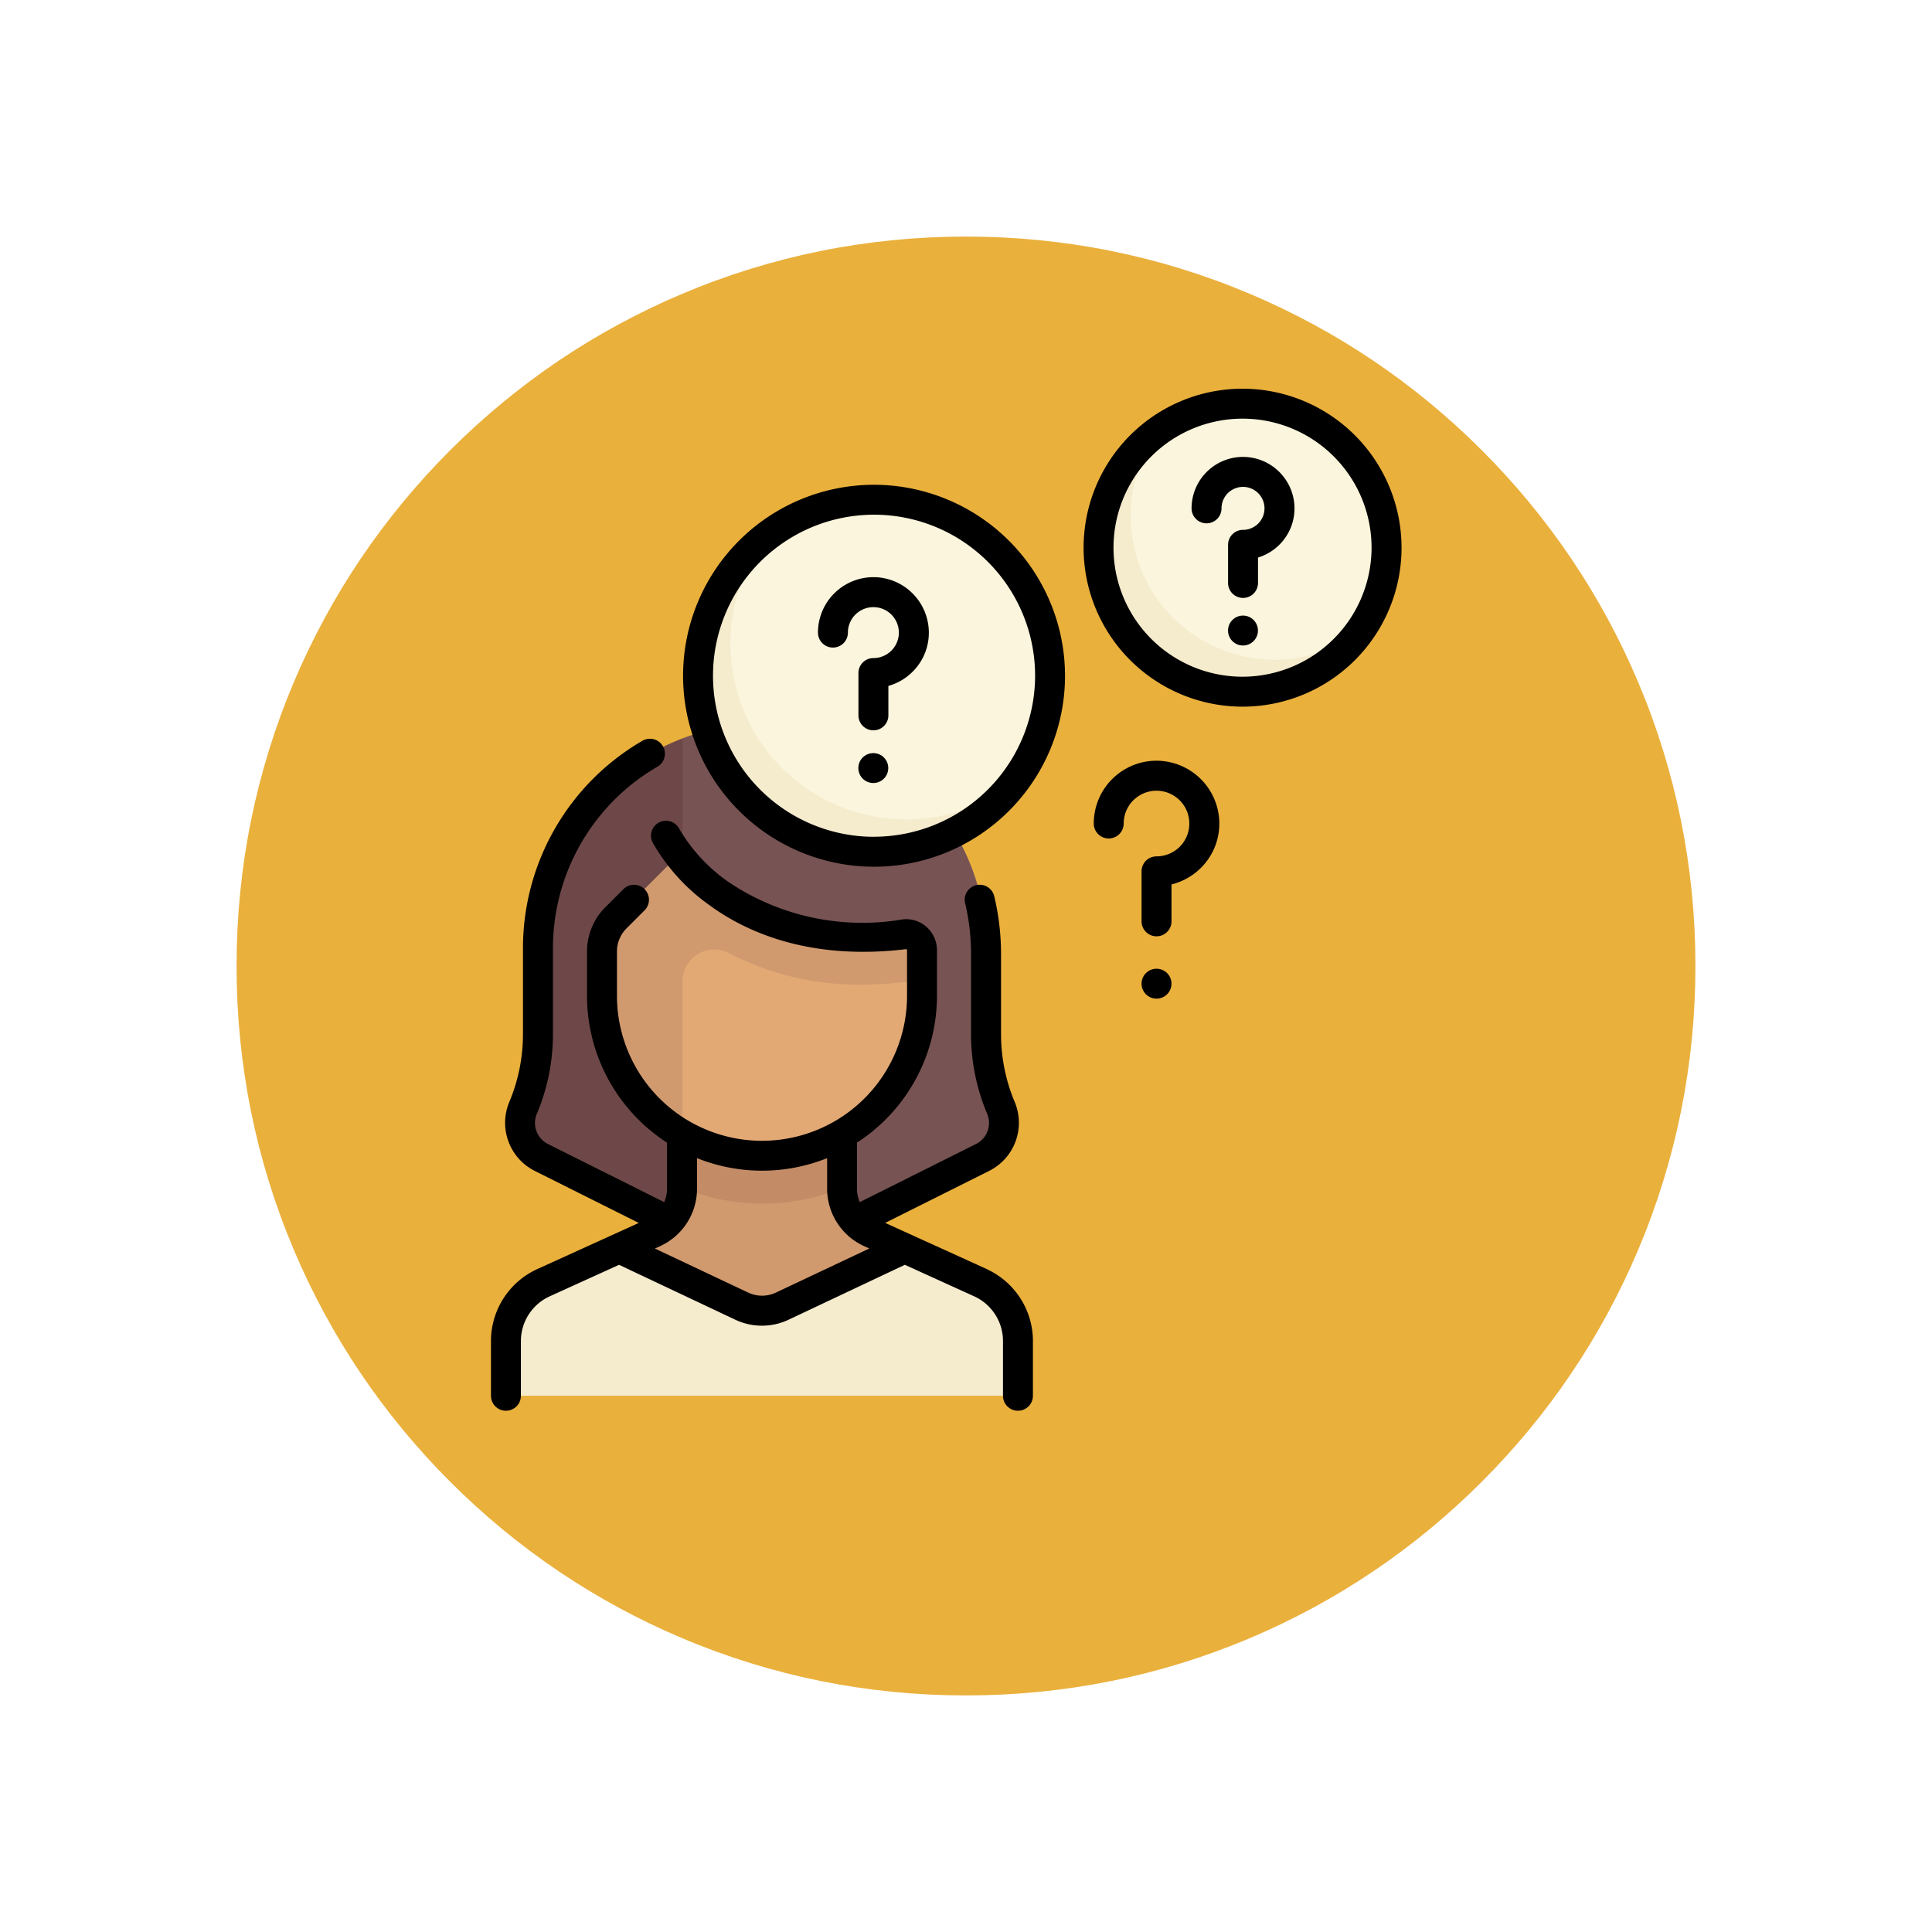<svg xmlns="http://www.w3.org/2000/svg" xmlns:xlink="http://www.w3.org/1999/xlink" width="98" height="98" viewBox="0 0 98 98">
  <defs>
    <filter id="Trazado_874925" x="0" y="0" width="98" height="98" filterUnits="userSpaceOnUse">
      <feOffset dy="3" input="SourceAlpha"/>
      <feGaussianBlur stdDeviation="3" result="blur"/>
      <feFlood flood-opacity="0.161"/>
      <feComposite operator="in" in2="blur"/>
      <feComposite in="SourceGraphic"/>
    </filter>
  </defs>
  <g id="Grupo_1188251" data-name="Grupo 1188251" transform="translate(-596 -7234.362)">
    <g id="Grupo_1186898" data-name="Grupo 1186898" transform="translate(320 1142.955)">
      <g id="Grupo_1181903" data-name="Grupo 1181903">
        <g id="Grupo_1181438" data-name="Grupo 1181438">
          <g id="Grupo_1111314" data-name="Grupo 1111314" transform="translate(-734.73 3020.407)">
            <g transform="matrix(1, 0, 0, 1, 1010.73, 3071)" filter="url(#Trazado_874925)">
              <g id="Trazado_874925-2" data-name="Trazado 874925" transform="translate(9 6)" fill="#eab03c">
                <path d="M 40 78.5 C 34.802 78.5 29.76 77.483 25.015 75.476 C 20.43 73.536 16.313 70.76 12.776 67.224 C 9.24 63.688 6.464 59.57 4.525 54.986 C 2.518 50.24 1.5 45.199 1.5 40 C 1.5 34.802 2.518 29.76 4.525 25.015 C 6.464 20.43 9.24 16.313 12.776 12.776 C 16.313 9.24 20.43 6.464 25.015 4.525 C 29.76 2.518 34.802 1.5 40 1.5 C 45.198 1.5 50.24 2.518 54.985 4.525 C 59.57 6.464 63.687 9.24 67.224 12.776 C 70.76 16.313 73.536 20.43 75.475 25.015 C 77.482 29.76 78.5 34.802 78.5 40 C 78.5 45.199 77.482 50.24 75.475 54.986 C 73.536 59.57 70.76 63.688 67.224 67.224 C 63.687 70.76 59.57 73.536 54.985 75.476 C 50.24 77.483 45.198 78.5 40 78.5 Z" stroke="none"/>
                <path d="M 40 3 C 35.004 3 30.158 3.978 25.599 5.906 C 21.193 7.77 17.236 10.438 13.837 13.837 C 10.438 17.236 7.77 21.193 5.906 25.599 C 3.978 30.158 3 35.004 3 40 C 3 44.997 3.978 49.842 5.906 54.402 C 7.77 58.807 10.438 62.764 13.837 66.163 C 17.236 69.562 21.193 72.231 25.599 74.094 C 30.158 76.023 35.004 77 40 77 C 44.996 77 49.842 76.023 54.401 74.094 C 58.807 72.231 62.764 69.562 66.163 66.163 C 69.562 62.764 72.23 58.807 74.094 54.402 C 76.022 49.842 77 44.997 77 40 C 77 35.004 76.022 30.158 74.094 25.599 C 72.23 21.193 69.562 17.236 66.163 13.837 C 62.764 10.438 58.807 7.77 54.401 5.906 C 49.842 3.978 44.996 3 40 3 M 40 0 C 62.091 0 80 17.909 80 40 L 80 40 C 80 62.092 62.091 80 40 80 C 17.909 80 0 62.092 0 40 L 0 40 C 0 17.909 17.909 0 40 0 Z" stroke="none" fill="#fff"/>
              </g>
            </g>
          </g>
        </g>
      </g>
    </g>
    <g id="mujer" transform="translate(592.97 7254.079)">
      <g id="Grupo_1188249" data-name="Grupo 1188249" transform="translate(28.698 0.759)">
        <path id="Trazado_1275962" data-name="Trazado 1275962" d="M66.394,187.508a9.666,9.666,0,0,1-.842-3.945l-.024-4.378a11.37,11.37,0,0,0-15.421-10.617l-7.3,10.617-.024,4.378a9.665,9.665,0,0,1-.842,3.945,1.609,1.609,0,0,0,.838,2.124l11.39,4.974,11.39-4.974A1.609,1.609,0,0,0,66.394,187.508Z" transform="translate(-41.156 -151.589)" fill="#785353"/>
        <path id="Trazado_1275963" data-name="Trazado 1275963" d="M50.107,175.188a11.375,11.375,0,0,0-7.3,10.617l-.024,4.378a9.665,9.665,0,0,1-.842,3.945,1.609,1.609,0,0,0,.838,2.124l7.332,3.2V175.188Z" transform="translate(-41.156 -158.21)" fill="#6e4848"/>
        <path id="Trazado_1275964" data-name="Trazado 1275964" d="M59.508,361.879l-5.6-2.544a2.435,2.435,0,0,1-1.427-2.217v-4.925H44.367v4.925a2.435,2.435,0,0,1-1.427,2.217l-5.6,2.544a3.246,3.246,0,0,0-1.9,2.956v.344H61.411v-.344A3.246,3.246,0,0,0,59.508,361.879Z" transform="translate(-35.439 -317.293)" fill="#d19a6e"/>
        <path id="Trazado_1275965" data-name="Trazado 1275965" d="M123.617,357.054a10.556,10.556,0,0,0,8.116.017v-4.879h-8.116v4.861Z" transform="translate(-114.689 -317.293)" fill="#c38c66"/>
        <path id="Trazado_1275966" data-name="Trazado 1275966" d="M98.872,240.984c-5.951.719-9.3-1.671-10.9-3.391a.813.813,0,0,0-1.167-.008l-2.556,2.556a2.435,2.435,0,0,0-.713,1.722v1.96a8.3,8.3,0,0,0,7.576,8.377,8.117,8.117,0,0,0,8.657-8.1v-2.3a.812.812,0,0,0-.9-.814Z" transform="translate(-78.667 -214.071)" fill="#e2a975"/>
        <circle id="Elipse_12263" data-name="Elipse 12263" cx="7.305" cy="7.305" r="7.305" transform="translate(30.054)" fill="#faf5dc"/>
        <circle id="Elipse_12264" data-name="Elipse 12264" cx="8.928" cy="8.928" r="8.928" transform="translate(9.74 4.87)" fill="#faf5dc"/>
        <path id="Trazado_1275967" data-name="Trazado 1275967" d="M61.412,438.1V435.32a3.247,3.247,0,0,0-1.9-2.956l-3.84-1.746-6.2,2.929a2.435,2.435,0,0,1-2.079,0l-6.2-2.929-3.84,1.746a3.247,3.247,0,0,0-1.9,2.956V438.1Z" transform="translate(-35.44 -387.778)" fill="#f5ebcd"/>
        <path id="Trazado_1275968" data-name="Trazado 1275968" d="M99.769,243.29V241.8a.812.812,0,0,0-.9-.814c-5.951.719-9.3-1.671-10.9-3.391a.813.813,0,0,0-1.167-.008l-2.556,2.556a2.435,2.435,0,0,0-.713,1.722v1.96a8.509,8.509,0,0,0,4.082,7.28v-7.717a1.616,1.616,0,0,1,2.353-1.449,14.227,14.227,0,0,0,6.8,1.6A19.841,19.841,0,0,0,99.769,243.29Z" transform="translate(-78.666 -214.071)" fill="#d19a6e"/>
        <g id="Grupo_1188248" data-name="Grupo 1188248" transform="translate(9.74 1.397)">
          <path id="Trazado_1275969" data-name="Trazado 1275969" d="M142.2,88.3a8.917,8.917,0,0,1-7.071-14.364,8.92,8.92,0,1,0,12.507,12.507A8.878,8.878,0,0,1,142.2,88.3Z" transform="translate(-131.634 -68.607)" fill="#f5ebcd"/>
          <path id="Trazado_1275970" data-name="Trazado 1275970" d="M341.2,32.888A7.3,7.3,0,0,1,335.29,21.3a7.3,7.3,0,1,0,10.192,10.192,7.262,7.262,0,0,1-4.284,1.4Z" transform="translate(-311.956 -21.299)" fill="#f5ebcd"/>
        </g>
      </g>
      <g id="Grupo_1188250" data-name="Grupo 1188250" transform="translate(27.939)">
        <path id="Trazado_1275971" data-name="Trazado 1275971" d="M53.082,202.236l-5.151-2.341,5.287-2.644a2.731,2.731,0,0,0,1.281-3.494,8.861,8.861,0,0,1-.692-3.442v-4.057a12.659,12.659,0,0,0-.344-2.932.759.759,0,1,0-1.477.352,11.135,11.135,0,0,1,.3,2.58v4.057a10.371,10.371,0,0,0,.81,4.029,1.194,1.194,0,0,1-.559,1.549l-5.894,2.947a1.669,1.669,0,0,1-.143-.674v-2.344a8.876,8.876,0,0,0,4.058-7.451v-2.307a1.583,1.583,0,0,0-.533-1.184,1.548,1.548,0,0,0-1.212-.38,12.159,12.159,0,0,1-8.834-1.9,8.575,8.575,0,0,1-2.489-2.686.759.759,0,0,0-1.357.682,9.872,9.872,0,0,0,2.884,3.183c1.837,1.346,5.059,2.825,9.978,2.23,0,0,.01,0,.022.009a.063.063,0,0,1,.022.048v2.307a7.357,7.357,0,0,1-14.714,0v-2.238a1.664,1.664,0,0,1,.491-1.185l.91-.91a.759.759,0,1,0-1.074-1.074l-.91.91a3.173,3.173,0,0,0-.936,2.259v2.238a8.875,8.875,0,0,0,4.058,7.451v2.344a1.669,1.669,0,0,1-.143.674l-5.894-2.947a1.194,1.194,0,0,1-.559-1.549,10.369,10.369,0,0,0,.81-4.029v-4.378a10.644,10.644,0,0,1,5.3-9.185.759.759,0,1,0-.76-1.315,12.167,12.167,0,0,0-6.061,10.5v4.378a8.86,8.86,0,0,1-.692,3.442,2.731,2.731,0,0,0,1.281,3.494l5.287,2.644-5.151,2.341a4.014,4.014,0,0,0-2.348,3.647v2.779a.759.759,0,0,0,1.519,0v-2.779a2.492,2.492,0,0,1,1.458-2.264l3.52-1.6,5.893,2.783a3.164,3.164,0,0,0,2.711,0l5.893-2.783,3.52,1.6a2.492,2.492,0,0,1,1.458,2.264v2.779a.759.759,0,0,0,1.519,0v-2.779a4.014,4.014,0,0,0-2.348-3.647Zm-10.69,1.192a1.651,1.651,0,0,1-1.414,0l-4.729-2.233.265-.121a3.2,3.2,0,0,0,1.872-2.908V196.61a8.873,8.873,0,0,0,6.6,0v1.555a3.2,3.2,0,0,0,1.873,2.908l.265.121Z" transform="translate(-27.939 -157.581)"/>
        <path id="Trazado_1275972" data-name="Trazado 1275972" d="M332.834,0A8.064,8.064,0,1,0,340.9,8.064,8.073,8.073,0,0,0,332.834,0Zm0,14.609a6.545,6.545,0,1,1,6.545-6.545,6.553,6.553,0,0,1-6.545,6.545Z" transform="translate(-294.716)"/>
        <path id="Trazado_1275973" data-name="Trazado 1275973" d="M133.82,48.1a9.687,9.687,0,1,0,9.687,9.687A9.7,9.7,0,0,0,133.82,48.1Zm0,17.856a8.169,8.169,0,1,1,8.169-8.168A8.178,8.178,0,0,1,133.82,65.953Z" transform="translate(-114.393 -43.227)"/>
        <path id="Trazado_1275974" data-name="Trazado 1275974" d="M194.586,94.408a2.816,2.816,0,0,0-2.842,2.42,2.849,2.849,0,0,0-.027.391.759.759,0,0,0,1.519,0,1.319,1.319,0,0,1,.013-.181,1.292,1.292,0,1,1,1.28,1.474.759.759,0,0,0-.759.759v2.146a.759.759,0,1,0,1.519,0V99.924a2.825,2.825,0,0,0,1.279-.771,2.789,2.789,0,0,0,.769-2.084,2.819,2.819,0,0,0-2.75-2.662Z" transform="translate(-175.135 -84.848)"/>
        <path id="Trazado_1275975" data-name="Trazado 1275975" d="M381.542,34.17a2.612,2.612,0,0,0-2.638,2.246,2.639,2.639,0,0,0-.025.363.759.759,0,1,0,1.519,0,1.113,1.113,0,0,1,.011-.153,1.09,1.09,0,1,1,1.08,1.244.759.759,0,0,0-.759.759v1.934a.759.759,0,1,0,1.519,0V39.274a2.62,2.62,0,0,0,1.133-.7,2.588,2.588,0,0,0,.714-1.934A2.617,2.617,0,0,0,381.542,34.17Z" transform="translate(-343.346 -30.71)"/>
        <path id="Trazado_1275976" data-name="Trazado 1275976" d="M333.13,186.375a3.184,3.184,0,0,0-3.219,2.741,3.217,3.217,0,0,0-.031.443.759.759,0,0,0,1.519,0,1.7,1.7,0,0,1,.016-.233,1.665,1.665,0,1,1,1.649,1.9.759.759,0,0,0-.759.759v2.536a.759.759,0,1,0,1.519,0V192.65a3.2,3.2,0,0,0,1.55-.9,3.158,3.158,0,0,0,.871-2.36A3.194,3.194,0,0,0,333.13,186.375Z" transform="translate(-299.309 -167.504)"/>
        <circle id="Elipse_12265" data-name="Elipse 12265" cx="0.759" cy="0.759" r="0.759" transform="translate(18.63 18.484)"/>
        <circle id="Elipse_12266" data-name="Elipse 12266" cx="0.759" cy="0.759" r="0.759" transform="translate(37.382 11.508)"/>
        <circle id="Elipse_12267" data-name="Elipse 12267" cx="0.759" cy="0.759" r="0.759" transform="translate(32.996 29.421)"/>
      </g>
    </g>
  </g>
</svg>
